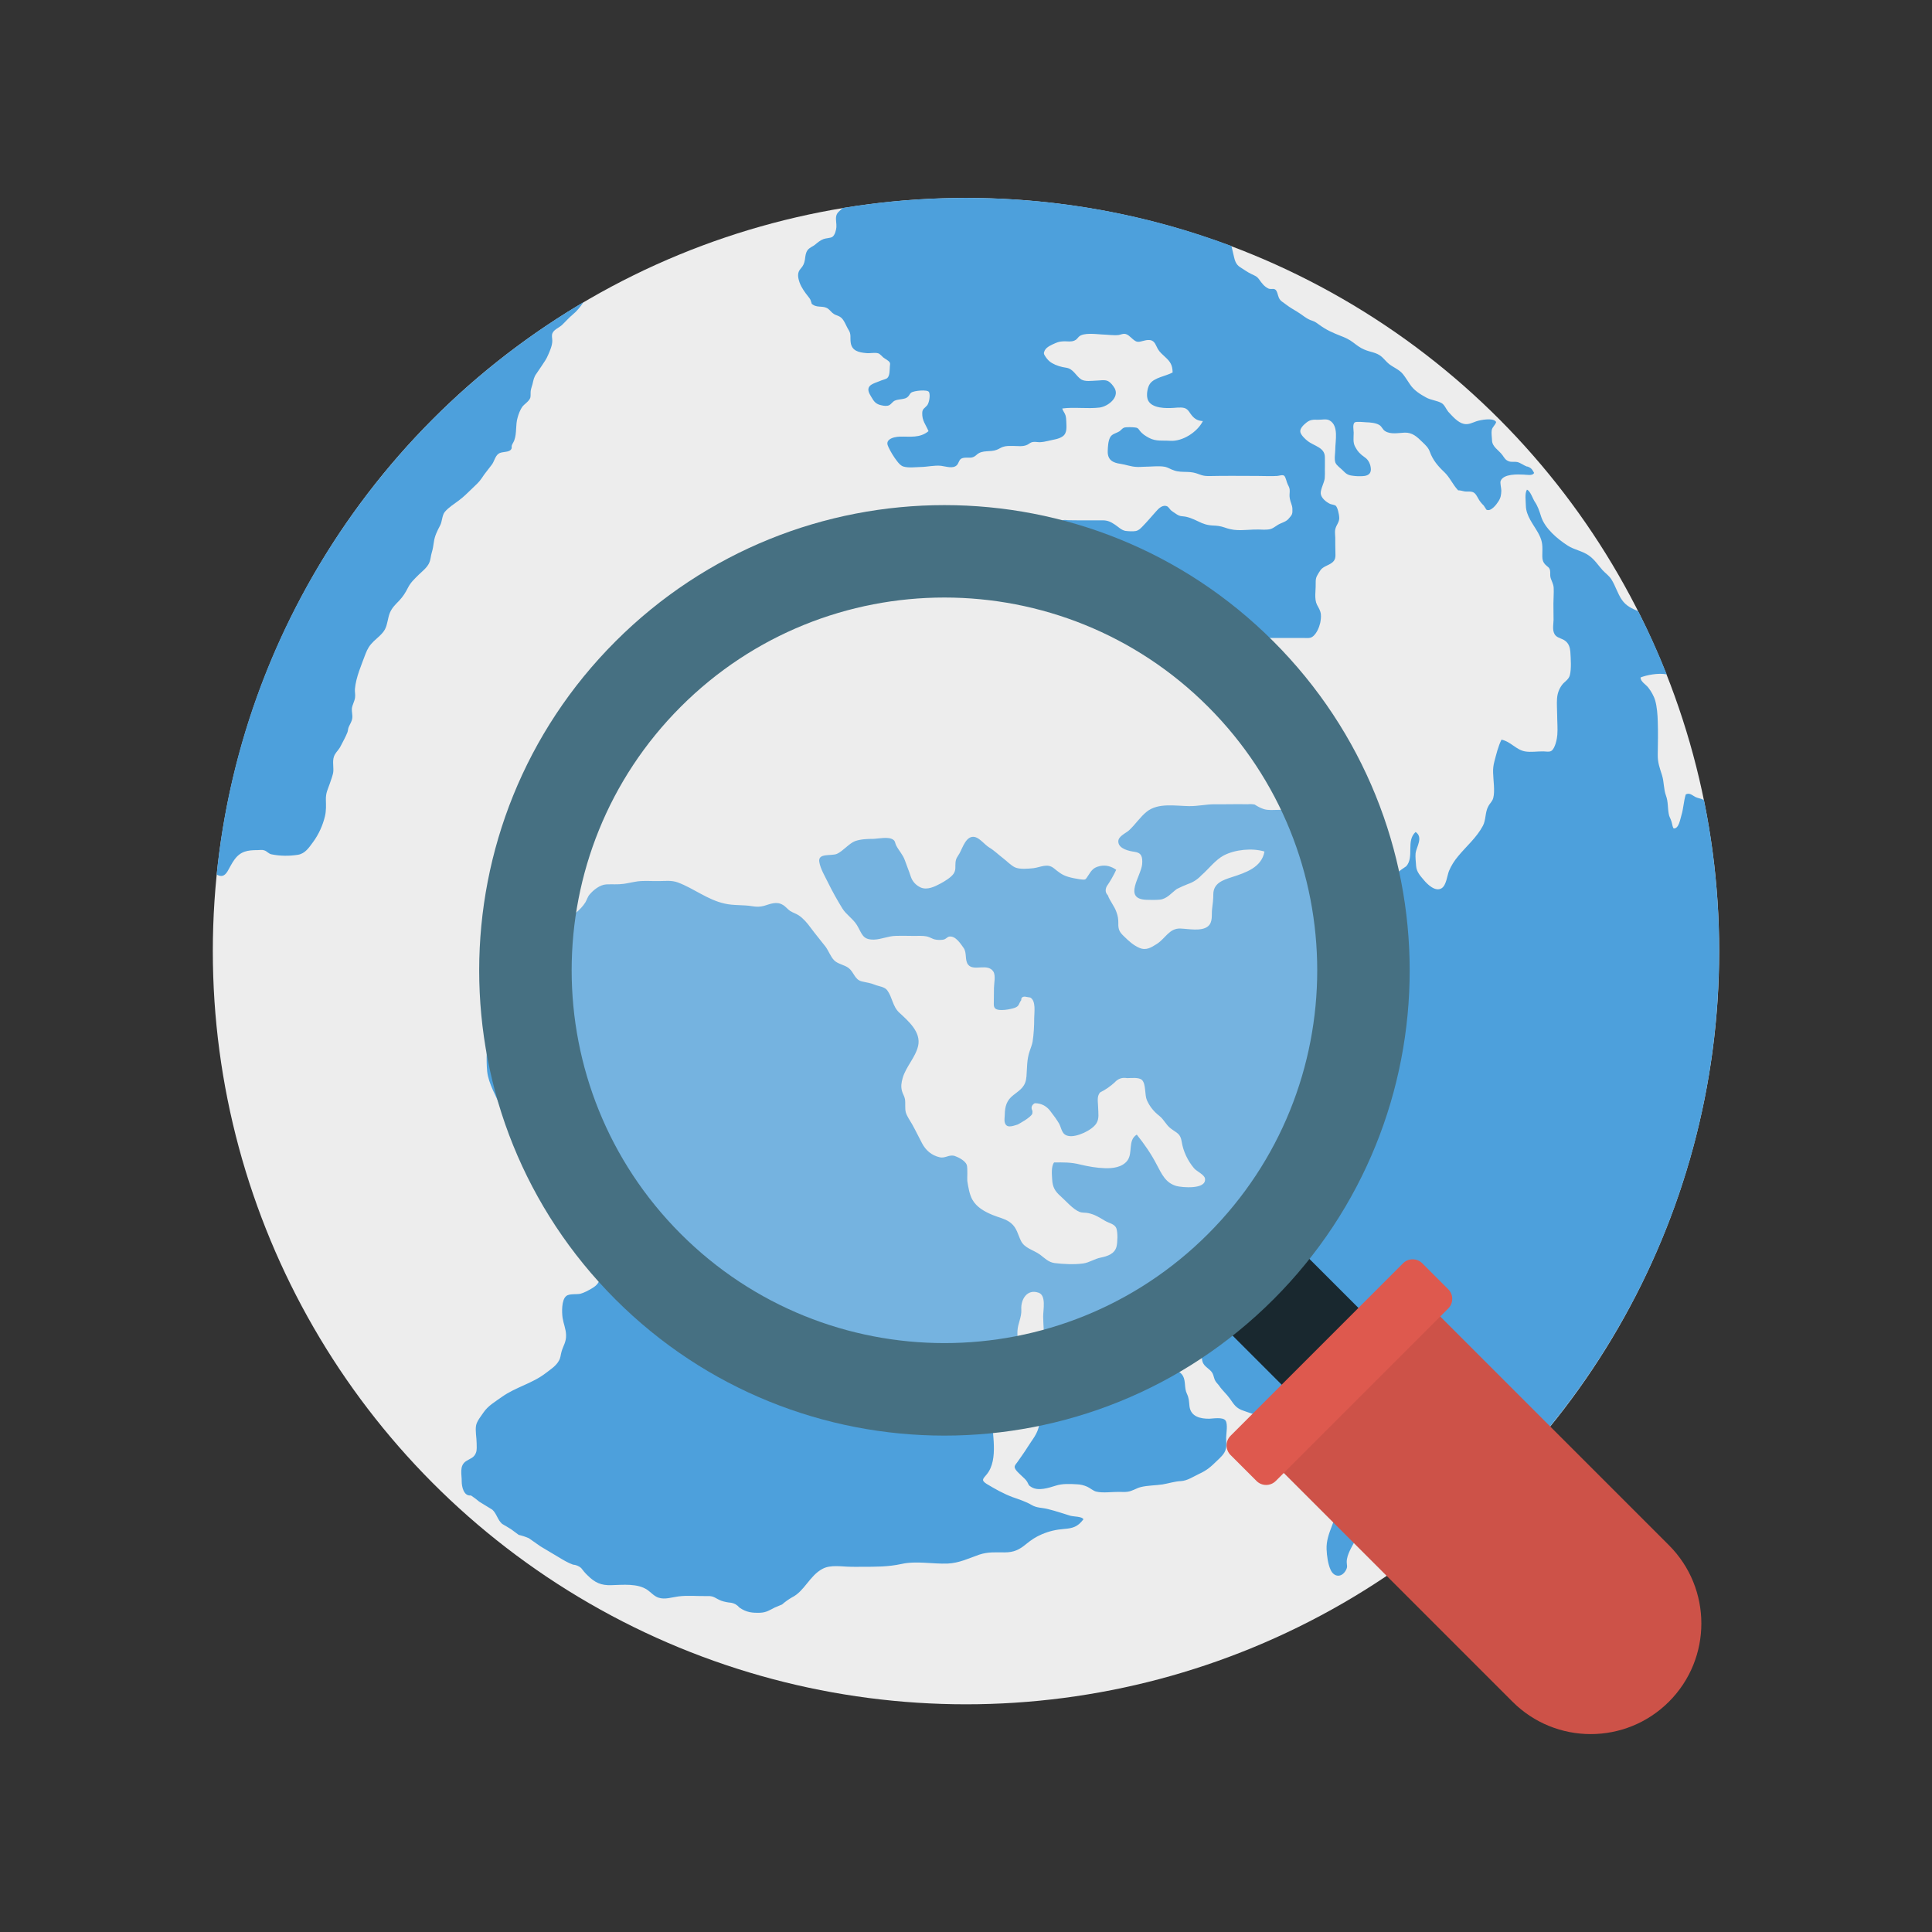 <svg enable-background="new 0 0 110 110" height="512" viewBox="0 0 110 110" width="512" xmlns="http://www.w3.org/2000/svg"><rect x="0" y="0" width="110" height="110" fill="#333333" stroke="none"/><circle cx="55" cy="54.153" fill="#ededed" r="42.883"/><g fill="#4da0dc"><path d="m97.019 45.558c-.038-.023-.084-.046-.121-.061-.136-.045-.25-.061-.387-.129-.167-.091-.319-.25-.531-.136-.121.395-.129.804-.25 1.199-.068.213-.144.766-.44.736-.084-.129-.076-.266-.129-.41-.053-.174-.129-.258-.152-.432-.061-.334-.03-.69-.152-1.017-.144-.395-.106-.774-.228-1.168-.136-.432-.25-.72-.243-1.176.008-.63.023-1.267 0-1.897-.008-.357-.046-.835-.144-1.176-.076-.265-.235-.539-.402-.751-.137-.174-.44-.334-.432-.569.319-.129 1.001-.273 1.487-.174-.485-1.229-1.024-2.428-1.623-3.596-.364-.159-.683-.296-.926-.645-.25-.364-.364-.797-.599-1.168-.136-.213-.341-.349-.508-.531-.265-.296-.44-.592-.774-.827-.372-.266-.819-.319-1.199-.562-.592-.379-1.313-.986-1.525-1.669-.099-.311-.182-.577-.364-.842-.099-.152-.258-.63-.44-.675-.137.22-.061.66-.061.91.015.584.417 1.047.69 1.532.227.41.265.637.25 1.1 0 .265-.038.508.159.713.121.137.25.152.281.357.023.144-.015.258.03.41.061.197.159.341.174.561.015.303-.015.615-.015.918 0 .311.008.615.008.918-.008.296-.099.668.129.895.137.137.379.167.531.288.205.152.273.372.296.615.023.387.068.986-.03 1.35-.068.258-.311.357-.455.562-.167.235-.25.47-.273.766-.023.311.008.637.008.948 0 .364.038.751.008 1.115-.015.227-.121.751-.326.903-.121.091-.334.038-.463.038-.341-.008-.728.061-1.054 0-.508-.091-.812-.561-1.335-.668-.19.372-.303.857-.41 1.259-.053.212-.076.395-.068.615.008.425.114 1.047.008 1.449-.061.212-.19.288-.288.485-.182.334-.121.759-.303 1.1-.357.668-.933 1.153-1.404 1.722-.227.273-.387.524-.523.842-.106.258-.152.835-.432.994-.349.205-.789-.22-.986-.455-.205-.243-.432-.478-.455-.812-.015-.228-.053-.523-.03-.736.038-.341.455-.903 0-1.206-.561.508-.061 1.411-.531 1.95-.19.121-.379.258-.546.41-.061.159-.167.273-.326.326-.212.083-.546.007-.766.007-.592 0-1.206.053-1.798.008-.349-.03-.539-.273-.789-.493-.19-.182-.395-.349-.615-.501-.152-.023-.266-.099-.334-.243-.228-.326-.319-.675-.607-.971-.182-.091-.288-.228-.334-.417.03-.212.076-.432.121-.645.038-.342.038-.554-.311-.63-.326-.076-.668-.068-1.001-.061-.273 0-.546.038-.812-.046-.182-.061-.357-.152-.516-.258-.129-.023-.266-.03-.395-.015-.622-.015-1.252.008-1.881 0-.493 0-.956.114-1.457.106-.781-.008-1.76-.205-2.412.319-.372.296-.652.736-1.009 1.062-.197.174-.63.341-.607.652.023.41.645.531.926.569.387.053.463.273.432.698-.061.69-1.108 1.98.235 2.033.228.008.531.015.766-.008.41-.038.668-.387.971-.607.212-.106.417-.197.63-.281.296-.099.554-.266.774-.501.402-.349.789-.873 1.274-1.131.645-.334 1.616-.432 2.314-.22-.159.91-1.077 1.206-1.851 1.457-.523.167-1.054.349-1.062.971 0 .303-.03.531-.068.835-.046.334.061.759-.243 1.001-.364.296-1.115.137-1.555.122-.637-.03-.85.554-1.343.872-.326.205-.607.395-1.001.228-.349-.152-.599-.387-.872-.653-.25-.235-.341-.387-.326-.759 0-.235-.023-.395-.106-.622-.114-.342-.379-.637-.493-.963-.137-.137-.159-.311-.061-.508.205-.296.387-.614.539-.941-.273-.19-.577-.288-.926-.212-.387.084-.478.25-.683.561-.152.228-.121.235-.47.19-.212-.03-.448-.076-.652-.137-.364-.106-.546-.273-.835-.501-.364-.281-.728-.046-1.146.008-.281.03-.789.076-1.047-.046-.243-.114-.463-.357-.675-.516-.288-.22-.501-.44-.804-.622-.235-.144-.516-.508-.781-.584-.516-.144-.721.607-.903.926-.121.205-.205.273-.228.531-.023.228.038.402-.106.622-.137.212-.531.448-.743.561-.341.182-.759.387-1.13.228-.281-.129-.478-.349-.569-.63-.099-.311-.228-.607-.334-.918-.114-.326-.342-.546-.501-.857-.053-.106-.046-.243-.167-.319-.265-.19-.834-.053-1.138-.045-.334 0-.713.015-1.032.129-.349.137-.668.554-1.024.721-.319.144-1.108-.068-1.009.47.068.395.319.804.493 1.161.243.501.531 1.009.819 1.479.227.364.607.584.834.956.296.493.304.834.971.819.425-.015.804-.205 1.236-.212.417-.015.85.008 1.267 0 .22 0 .417-.007.622.068.106.038.205.099.311.129.137.038.41.053.569 0 .091-.03.182-.152.288-.159.349-.045.637.41.804.645.205.288.053.713.266.963.319.387 1.115-.121 1.434.394.137.228.03.683.03.926 0 .265-.008.531-.008.796 0 .129-.023.288.091.379.212.167.85.038 1.077-.038.296-.099.235-.235.395-.448-.015-.129.061-.197.205-.197.106.015.205.038.311.053.334.19.22.865.22 1.176 0 .447-.023.895-.091 1.335-.03.182-.114.372-.167.539-.167.478-.144.956-.182 1.441-.046.569-.319.736-.743 1.062-.387.296-.485.645-.493 1.123 0 .121-.03.273-.008.395.076.395.425.258.743.159.03-.015.759-.402.834-.622.008-.053.008-.099.008-.152-.099-.182-.053-.334.129-.44.395 0 .705.174.933.508.167.212.319.425.455.653.159.304.144.637.546.705.448.084 1.335-.326 1.578-.721.167-.273.106-.569.099-.888 0-.288-.099-.645.114-.873.304-.152.577-.341.827-.569.19-.212.425-.296.705-.243.228 0 .675-.061.85.106.235.228.144.85.281 1.153.167.372.395.645.713.895.266.212.379.516.645.713.357.273.546.281.622.751.084.546.349 1.1.713 1.525.129.152.584.357.614.577.091.645-1.335.501-1.616.425-.63-.174-.842-.675-1.13-1.214-.326-.63-.698-1.161-1.138-1.715-.523.319-.212 1.032-.531 1.472-.296.395-.842.455-1.282.44-.486-.015-.948-.099-1.426-.212-.493-.129-.963-.121-1.472-.114-.174.243-.121.698-.106.979.023.417.159.66.47.933.303.266.705.751 1.092.903.167.061.326.03.493.068.372.076.637.25.956.44.213.129.554.174.645.432.084.235.068.789.008 1.032-.106.425-.531.554-.903.63-.349.068-.653.288-1.001.334-.493.068-1.138.038-1.623-.023-.364-.053-.561-.281-.835-.485-.372-.266-.88-.357-1.085-.789-.174-.357-.228-.721-.554-.994-.288-.25-.713-.326-1.055-.47-.455-.19-.903-.432-1.153-.873-.167-.296-.235-.728-.288-1.062-.015-.099.03-.728-.03-.918-.091-.235-.455-.425-.668-.501-.342-.114-.539.144-.873.068-.463-.106-.797-.395-1.009-.804-.19-.357-.364-.721-.562-1.077-.121-.212-.288-.44-.357-.668-.068-.25-.008-.523-.053-.774-.03-.159-.129-.296-.167-.448-.068-.25-.038-.47.038-.736.182-.645.728-1.176.88-1.828.182-.796-.561-1.426-1.077-1.904-.379-.357-.387-.865-.675-1.259-.152-.212-.47-.228-.698-.319-.266-.114-.493-.129-.759-.197-.402-.099-.44-.516-.736-.751-.243-.197-.622-.228-.842-.455-.197-.205-.311-.539-.486-.774-.281-.364-.584-.721-.857-1.092-.182-.25-.41-.516-.66-.683-.159-.106-.334-.152-.501-.258-.144-.099-.258-.258-.41-.341-.357-.22-.713-.053-1.07.053-.235.061-.417.061-.66.023-.523-.091-1.07-.03-1.585-.152-.986-.22-1.737-.857-2.67-1.206-.364-.129-.69-.076-1.07-.076-.402.008-.804-.03-1.199.015-.273.038-.539.106-.812.144-.334.046-.652.015-.986.03-.364.023-.728.311-.956.584-.106.121-.152.303-.235.44-.144.227-.326.417-.546.599-.364.304-.653.508-1.115.478-.319-.023-.508.038-.781.197-.326.182-.653.326-.835.675-.152.296-.182.63-.387.903-.228.304-.584.599-.842.873-.167.167-.334.288-.41.516-.091.288.03.584-.015.865-.015.083-.167.303-.197.349-.144.243-.25.523-.311.804-.099.41-.137.857-.144 1.282-.015.675-.076 1.411-.008 2.086.076.721.539 1.434.789 2.094.114.304.288.41.463.645.159.22.197.493.379.721.205.25.493.44.705.698.341.41.683.789 1.054 1.176.266.281.44.615.615.963.174.326.266.743.546.994.084.068.205.114.281.19.144.159.205.448.258.645.136.485.19.918.478 1.35.182.281.425.539.516.872.076.281.084.546.19.819.197.539.228.865-.311 1.183-.197.114-.425.243-.645.304-.212.053-.637-.015-.812.129-.281.212-.258.941-.212 1.252.053.334.19.63.197.971.015.395-.159.599-.258.948-.061.213-.046.342-.159.531-.167.296-.485.493-.751.698-.759.584-1.7.789-2.481 1.343-.379.273-.797.508-1.055.895-.144.212-.364.478-.417.721-.061.311.03.713.03 1.032 0 .159.023.379-.038.531-.106.296-.341.334-.569.486-.395.265-.235.751-.243 1.168 0 .243.099.834.523.781.167.106.326.228.478.357.25.152.501.303.743.455.25.228.296.584.562.812.174.099.341.197.508.303.144.106.288.212.432.319.197.046.387.106.577.19.22.152.44.311.66.463.349.205.683.41 1.032.615.25.152.539.326.819.425.174.015.326.076.463.19.114.152.235.296.372.425.417.417.774.577 1.358.554.645-.015 1.487-.114 2.048.273.197.137.387.364.63.44.364.121.759-.023 1.108-.068.554-.076 1.13-.008 1.692-.023.364-.015.44.137.774.266.182.061.364.099.561.114.182.03.341.121.47.273.402.281.728.311 1.199.296.357-.023.508-.144.827-.303.137-.053.265-.114.402-.167.174-.152.364-.288.561-.402.713-.349 1.009-1.237 1.737-1.624.47-.258 1.131-.121 1.639-.121.197.008.395 0 .592 0 .789 0 1.494.008 2.268-.159.85-.19 1.76.008 2.625-.023.668-.03 1.199-.296 1.805-.508.501-.167.941-.129 1.449-.129.539 0 .842-.159 1.236-.485.281-.228.539-.402.88-.546.432-.182.804-.266 1.274-.304.501-.038.774-.129 1.092-.546-.053-.167-.561-.152-.743-.205-.417-.129-.842-.273-1.274-.379-.349-.091-.622-.053-.933-.235-.334-.197-.721-.319-1.085-.447-.523-.197-.994-.463-1.472-.751-.319-.205-.228-.273-.008-.531.372-.44.432-1.077.417-1.639-.008-.615-.144-1.161-.015-1.76.076-.364.303-.645.455-.986.152-.349.197-.615.19-1.009-.008-.296-.099-.698.045-.963.159-.288.501-.432.622-.759.121-.334.023-.713.046-1.062.023-.44.243-.774.22-1.221-.038-.569.326-1.191.986-.956.44.152.258.971.258 1.35 0 .47.091 1.062-.015 1.532-.053.235-.235.379-.326.592-.152.334-.068.774-.068 1.138 0 .637-.061 1.274.099 1.897.091.334.144.622.091.971-.083.554-.387.857-.668 1.312-.182.296-.387.569-.584.857-.046.068-.159.174-.152.281.015.167.288.387.402.501.114.114.228.197.311.334.099.174.061.197.243.303.394.243.994.038 1.388-.084.372-.121.819-.099 1.206-.076.205.008.387.053.577.136.174.076.349.243.523.281.372.091.926.008 1.29.015.159 0 .319.015.478-.007.273-.03.493-.197.759-.266.395-.099.842-.091 1.244-.152.364-.061.69-.175 1.055-.19.357-.023.69-.25 1.009-.402.463-.212.683-.41 1.032-.751.205-.197.44-.395.508-.683.053-.197.015-.417.015-.622 0-.228.114-.797-.038-.994-.152-.205-.713-.106-.91-.099-.501.007-1.062-.106-1.138-.706-.03-.296-.023-.455-.152-.728-.152-.319-.053-.698-.22-1.001-.144-.265-.485-.334-.561-.63-.053-.197-.015-.508-.008-.721.015-.296.129-.485.296-.736.235-.357.395-.47.804-.485.197-.008.561-.076.675.144.114.212-.068.554-.091.774-.038.258-.076.599 0 .842.091.304.425.395.569.66.076.144.076.303.174.455.053.091.144.167.205.258.182.266.417.463.607.728.243.342.349.554.797.698.296.099.584.228.903.243.417.023.842 0 1.259-.015.152 0 .266-.015.41.03.174.061.25.243.425.311.311.114.615-.099.948-.114.341-.015.728.152.865.486.159.402.137.88.114 1.297-.008.144-.03.25-.008.387.084.44.448.44.721.69.205.19.076.69-.023.933-.083.182-.205.235-.258.455-.053.197 0 .41-.008.599-.038.91-.675 1.654-.637 2.579.015.364.076.835.228 1.168.19.425.63.463.872.023.114-.205.046-.281.046-.47 0-.22.083-.44.174-.637.19-.41.41-.653.455-1.108.023-.22.061-.485.136-.705.114-.311.243-.334.554-.394.478-.099 1.009-.182 1.464-.372.402-.167.781-.508 1.001-.865.19-.326.266-.577.683-.539.417.03.872.068 1.191-.212.137-.106.235-.273.341-.402.266-.311.531-.531.873-.736.273-.637.834-.926 1.282-1.419.121-.144.228-.258.334-.417.137-.228.159-.486.281-.713.114-.205.357-.485.637-.463 1.168.076.228 1.775.501 2.374.068.152.296.258.501.266 6.714-7.571 10.795-17.524 10.795-28.441 0-2.944-.296-5.819-.865-8.595z"/><path d="m86.952 26.57c-.197-.068-.372-.22-.569-.265-.152-.03-.319.015-.47-.038-.197-.068-.258-.197-.372-.357-.22-.296-.592-.47-.592-.857-.007-.167-.045-.41-.015-.569.038-.182.205-.281.25-.455-.136-.266-.903-.121-1.138-.038-.243.084-.425.197-.698.144-.349-.076-.653-.44-.888-.69-.121-.144-.212-.395-.379-.493-.266-.152-.607-.167-.88-.319-.349-.19-.698-.41-.918-.743-.136-.19-.25-.395-.402-.584-.212-.265-.523-.372-.789-.577-.152-.121-.273-.281-.417-.41-.311-.273-.652-.258-1.016-.425-.228-.099-.395-.227-.592-.379-.235-.182-.463-.288-.743-.395-.432-.167-.819-.341-1.191-.614-.159-.114-.25-.19-.41-.243-.341-.099-.561-.334-.857-.508-.228-.137-.425-.25-.637-.41-.174-.144-.326-.19-.417-.395-.061-.129-.091-.417-.227-.478-.114-.053-.243.015-.372-.046-.243-.121-.372-.304-.523-.516-.137-.19-.25-.212-.447-.311-.212-.099-.402-.243-.599-.364-.334-.19-.349-.485-.44-.842-.03-.129-.061-.258-.091-.387-4.703-1.768-9.794-2.739-15.112-2.739-2.397 0-4.741.197-7.032.577-.007.015-.023.03-.038.046-.152.144-.288.22-.326.44-.03.197.03.41.015.607-.015.167-.083.455-.235.554-.114.068-.364.068-.501.121-.182.068-.334.197-.478.319-.144.114-.326.167-.432.319-.106.152-.122.342-.144.523-.038.228-.099.364-.25.531-.205.227-.152.501-.053.789.106.288.304.561.493.796.129.167.114.152.167.311.053.129-.023.068.114.159.266.174.607.023.865.235.114.091.19.212.319.288.114.068.22.083.334.152.243.137.349.531.501.759.152.243.076.432.114.705.061.478.455.569.903.607.205.023.478-.053.675.015.083.023.25.212.273.228.099.083.326.182.379.303.03.053 0 .167 0 .212-.015.175.008.531-.152.668-.053.046-.258.099-.311.121-.182.084-.599.19-.706.357-.137.19.015.425.114.592.152.266.265.417.592.478.129.03.296.053.425-.008.129-.068.197-.212.334-.266.121-.053.273-.061.402-.084.121-.023.235-.038.326-.129.076-.061.114-.182.19-.235.144-.114.948-.197 1.017-.03.083.175.007.607-.106.751-.144.174-.273.19-.281.432-.015.448.197.653.357 1.039-.501.41-1.047.296-1.631.311-.19.008-.432.046-.584.159-.174.129-.144.281-.061.447.121.258.311.569.485.789.099.129.212.266.372.311.288.084.69.03.986.023.387-.008.759-.106 1.146-.068.266.03.683.19.903-.038.091-.091.114-.258.212-.341.106-.091.258-.084.387-.084.258.008.357-.008.546-.182.319-.273.759-.121 1.123-.266.129-.046.22-.121.357-.167.182-.061.364-.053.554-.053.288 0 .584.061.85-.076.099-.053.159-.121.273-.144.129-.03.281.008.417.008.174-.008.319-.038.486-.076.281-.076.584-.091.819-.258.266-.19.212-.539.205-.842-.008-.129-.008-.235-.046-.357-.045-.144-.152-.25-.182-.387.698-.091 1.419.03 2.124-.053.47-.061 1.13-.569.865-1.085-.091-.159-.228-.341-.395-.425-.197-.091-.47-.023-.683-.023-.25.008-.607.068-.834-.068-.311-.205-.448-.615-.865-.668-.273-.038-.554-.121-.804-.266-.144-.083-.265-.212-.356-.349-.106-.159-.129-.205-.053-.364.106-.212.417-.334.622-.425.19-.083.303-.091.508-.099.182 0 .379.038.554-.038.144-.061.152-.114.258-.22.258-.258 1.009-.144 1.343-.129.304.008.622.061.918.03.106-.015.235-.076.342-.068.19.015.326.182.455.288.144.121.228.19.417.159.205-.038.402-.129.622-.084.243.061.296.319.402.501.114.19.258.304.41.448.303.273.425.47.432.888-.387.212-1.054.288-1.297.652-.129.19-.182.531-.152.751.068.584.85.637 1.32.622.243 0 .569-.068.804 0 .22.068.288.273.425.432.182.213.357.296.622.311-.311.622-1.153 1.168-1.859 1.123-.417-.03-.812.046-1.206-.167-.212-.114-.395-.228-.539-.425-.083-.114-.106-.152-.258-.167-.121-.015-.508-.038-.637.015-.091.038-.167.144-.243.197-.182.121-.44.144-.546.364-.106.212-.121.531-.129.766-.015.508.288.668.728.728.303.046.592.159.895.174.152.015.311-.008.463-.008.364 0 .797-.061 1.153 0 .197.038.349.152.546.212.243.083.47.076.736.083.265.008.432.038.69.137.19.076.334.099.539.099.933-.023 1.866-.007 2.799-.007.364 0 .736.023 1.1 0 .106-.008.311-.084.402-.008.091.091.136.372.197.486.076.152.121.228.114.395-.008.144-.023.281.008.425.03.19.136.364.144.561.015.326-.015.349-.235.599-.152.167-.417.212-.615.342-.19.121-.303.227-.539.25-.182.015-.357.008-.539 0-.41-.008-.835.053-1.244.03-.22-.008-.478-.068-.683-.144-.243-.084-.432-.106-.675-.114-.319-.015-.561-.099-.834-.235-.266-.129-.569-.266-.865-.288-.197-.008-.281-.061-.448-.174-.076-.053-.167-.106-.243-.174-.038-.038-.144-.19-.205-.22-.266-.114-.493.121-.652.304-.25.281-.485.561-.751.834-.121.121-.212.228-.387.266-.159.03-.432.015-.599-.008-.228-.046-.395-.228-.592-.357-.235-.159-.417-.243-.698-.243h-1.297c-.22 0-.447 0-.668-.008-.076 0-.212-.03-.281 0-.205.068-.357.47-.41.653-.174.622.266 1.244.698 1.646.076.068.159.167.265.212.137.061.311.046.44.121.303.182.281.592.66.66.485.091 1.297.03 1.532.592.046.106.038.243.084.357.061.174.159.273.273.417.159.205.137.44.296.66.258.364.668.637.979.956.212.22.417.364.713.44.577.152 1.259.061 1.843.068.395 0 .759-.076 1.161-.076h5.166c.22 0 .372.038.539-.106.205-.182.334-.493.395-.751.03-.152.053-.326.038-.485-.023-.22-.121-.357-.22-.546-.167-.334-.068-.797-.076-1.168 0-.296 0-.372.159-.63.053-.068.076-.129.129-.197.167-.197.425-.243.63-.395.227-.167.212-.349.205-.607-.008-.273-.008-.546-.008-.827 0-.137-.03-.303-.007-.44.053-.311.281-.44.227-.781-.008-.083-.076-.485-.19-.592-.053-.053-.273-.083-.319-.106-.22-.099-.523-.341-.539-.599-.015-.235.197-.607.228-.857.015-.159.008-.326.008-.486 0-.235.007-.485 0-.728-.008-.554-.615-.622-.986-.918-.137-.106-.364-.319-.41-.501-.046-.205.197-.425.349-.546.22-.174.395-.167.653-.159.205.008.478-.068.66.038.539.304.326 1.161.326 1.654 0 .205-.068.554.008.751.068.167.303.319.425.447.167.174.281.266.539.296.19.03.41.038.607.023.258-.015.448-.114.448-.387-.008-.266-.129-.539-.349-.683-.25-.174-.402-.326-.546-.599-.137-.25-.084-.523-.084-.804 0-.137-.076-.486.061-.584.106-.068.531-.008.645-.008.228.008.554.03.759.159.144.091.19.265.319.341.311.205.766.106 1.115.091.447-.015.705.235 1.016.539.182.174.342.319.425.561.167.463.463.812.819 1.146.326.311.478.713.789 1.039.22 0 .288.076.508.068.379-.008.44.046.622.372.083.159.197.303.326.425.053.076.106.159.152.235.25.137.577-.296.683-.47.136-.205.159-.372.167-.615 0-.137-.084-.448-.038-.554.167-.41.971-.372 1.305-.357.167 0 .516.091.599-.099-.114-.205-.167-.288-.387-.364z"/><path d="m12.333 49.791c.266.152.448.099.622-.182.137-.228.235-.455.395-.668.349-.478.751-.539 1.312-.539.121 0 .266-.03.387.015.167.053.235.197.425.228.501.099.994.099 1.487.023.417-.068.63-.41.872-.736.311-.425.546-.941.668-1.457.076-.311.061-.63.053-.941-.007-.402.106-.577.228-.933.068-.228.182-.47.197-.698.015-.319-.076-.653.084-.941.099-.174.25-.303.334-.486.129-.25.288-.531.387-.789.03-.091.03-.197.068-.288.076-.182.182-.311.205-.516.023-.174-.038-.364-.023-.539.023-.22.159-.417.182-.637.023-.159-.023-.326-.008-.486.061-.668.372-1.365.599-1.98.114-.303.235-.501.47-.728.212-.205.493-.41.637-.675.152-.281.159-.637.281-.941.121-.296.326-.485.546-.713.205-.22.349-.448.486-.721.152-.303.372-.501.615-.743.212-.205.485-.41.599-.683.083-.182.083-.394.144-.584.061-.197.083-.372.114-.569.046-.364.19-.645.357-.963.129-.243.106-.592.281-.789.205-.243.546-.455.797-.645.288-.212.531-.47.789-.713.19-.182.364-.334.508-.554.174-.273.372-.493.561-.751.152-.19.19-.493.395-.637.212-.152.622-.038.736-.288.023-.053 0-.121.015-.174.03-.099.106-.197.144-.304.152-.417.061-.872.19-1.297.053-.197.144-.432.258-.599.129-.174.387-.311.463-.523.03-.106.008-.281.023-.395.023-.144.068-.25.106-.395.053-.228.076-.387.22-.584.099-.152.205-.296.304-.448.136-.205.273-.395.364-.622.106-.243.235-.531.235-.804 0-.144-.053-.303.015-.44.099-.212.394-.311.554-.47.205-.197.372-.395.592-.577.25-.205.44-.448.615-.706-11.448 6.759-19.482 18.693-20.885 32.583z"/></g><path d="m37.512 39.153c-8.934 8.934-8.934 23.419-0 32.353s23.419 8.934 32.354 0 8.934-23.419-0-32.354-23.419-8.934-32.353 0z" fill="#ededed" opacity=".25"/><path d="m72.075 70.838h6.182v11.614h-6.182z" fill="#19282f" transform="matrix(.707 -.707 .707 .707 -32.181 75.599)"/><path d="m70.998 81.77 15.117 15.117c2.46 2.46 6.448 2.46 8.908-0s2.46-6.448 0-8.908l-15.117-15.117z" fill="#cd5248"/><path d="m35.044 36.517c-10.344 10.344-10.35 27.119-.006 37.463 10.344 10.344 27.125 10.344 37.469 0 10.344-10.344 10.338-27.119-.006-37.463-10.344-10.344-27.113-10.344-37.457 0zm33.738 33.738c-8.287 8.287-21.732 8.287-30.019-0-8.287-8.287-8.287-21.732 0-30.019 8.287-8.287 21.732-8.287 30.019-0 8.287 8.287 8.288 21.732 0 30.019z" fill="#467082"/><path d="m79.884 71.927-9.821 9.821c-.302.302-.302.792-0 1.095l1.478 1.478c.302.302.793.302 1.095-0l9.821-9.821c.302-.302.302-.793 0-1.095l-1.478-1.478c-.302-.302-.793-.302-1.095 0z" fill="#de594e"/></svg>